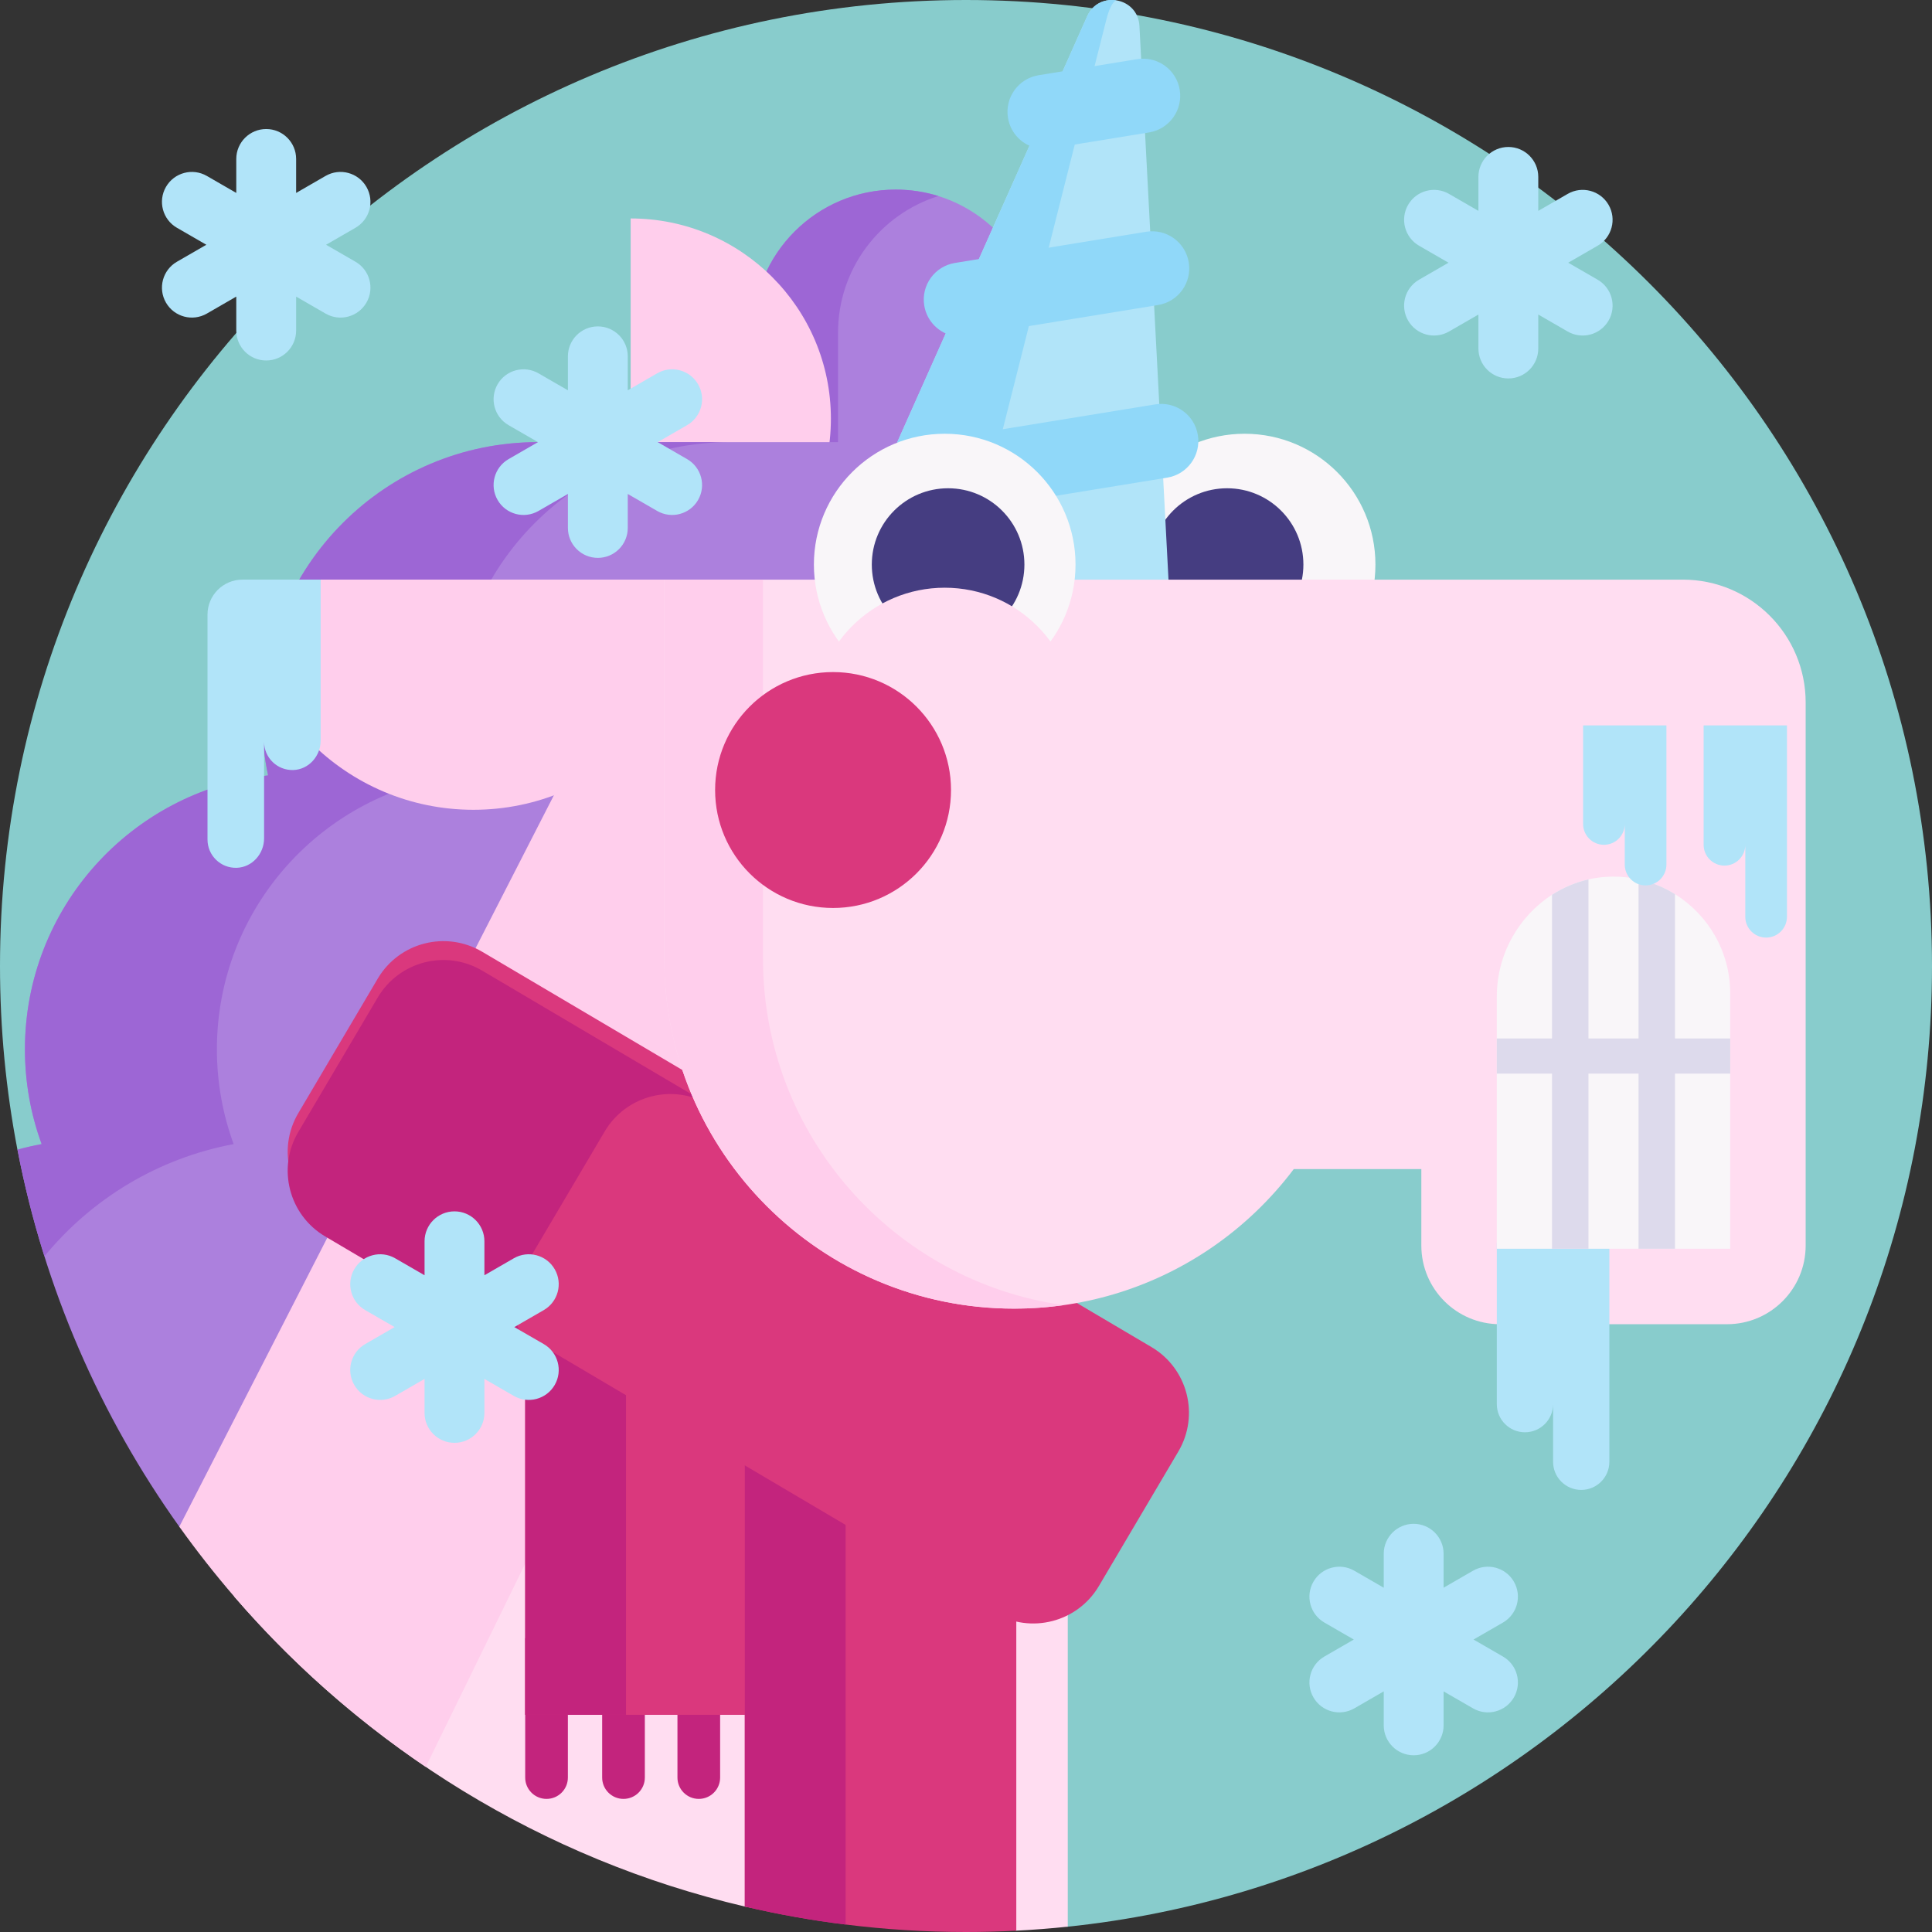 <svg id="Capa_1" enable-background="new 0 0 512 512" height="512" viewBox="0 0 512 512" width="512" xmlns="http://www.w3.org/2000/svg"><rect x="0" y="0" width="512" height="512" fill="#333333" stroke="none"/><g><path d="m512 256c0 132.276-100.322 241.12-229.029 254.596-8.863.928-17.861-74.66-26.971-74.66-124.742 0-187.09-49.659-251.379-131.265-3.033-15.757-4.621-32.028-4.621-48.671 0-141.385 114.615-256 256-256s256 114.615 256 256z" fill="#8cc"/><g><circle cx="329.836" cy="149.616" fill="#f9f6f9" r="34.667"/><circle cx="325.192" cy="149.616" fill="#453d81" r="20.221"/><path d="m237.389 50.243c-20.937 0-37.91 16.973-37.91 37.91v45.891h75.819v-45.891c.001-20.937-16.972-37.91-37.909-37.91z" fill="#ac80dd"/><path d="m248.7 51.953c-15.42 4.82-26.61 19.21-26.61 36.2v45.89h-22.61v-45.89c0-20.93 16.97-37.91 37.91-37.91 3.94 0 7.73.6 11.31 1.71z" fill="#9d66d5"/><g><path d="m310.314 165.988-8.354-159.122c-.399-7.595-10.742-9.515-13.839-2.568l-64.895 145.528z" fill="#b1e4f9"/><g fill="#90d8f9"><path d="m296.05.128c-.812-.151-1.962 1.517-2.869 5.11l-38.043 150.511-31.912-5.923 64.888-145.529c1.551-3.473 4.919-4.729 7.936-4.169z"/><path d="m230.655 138.815c-3.965-.736-7.227-3.882-7.913-8.091-.873-5.361 2.765-10.415 8.126-11.289l75.286-12.269c5.363-.874 10.415 2.765 11.289 8.126s-2.765 10.415-8.126 11.289l-75.286 12.269c-1.152.187-2.29.166-3.376-.035z"/><path d="m252.849 89.065c-3.964-.736-7.226-3.882-7.912-8.09-.874-5.361 2.763-10.416 8.124-11.29l50.684-8.266c5.36-.874 10.415 2.763 11.29 8.124.874 5.361-2.763 10.416-8.124 11.29l-50.684 8.266c-1.153.188-2.292.167-3.378-.034z"/><path d="m275.034 39.312c-3.965-.736-7.227-3.883-7.913-8.092-.873-5.361 2.765-10.415 8.126-11.288l26.104-4.252c5.36-.875 10.415 2.765 11.288 8.126s-2.765 10.415-8.126 11.288l-26.104 4.252c-1.152.188-2.29.167-3.375-.034z"/></g></g><path d="m167.134 57.892c29.306 0 53.064 23.758 53.064 53.064s-23.758 53.064-53.064 53.064z" fill="#ffceec"/><path d="m266.48 184.59h-51.03c.14 1.88.24 3.78.24 5.69 0 37.45-28.15 68.3-64.44 72.59 1.04 4.91 1.59 9.99 1.59 15.21 0 32.48-21.2 60.01-50.51 69.53 6.13 11.76-50.23 63.39-54.81 56.98-20.93-29.31-35.83-63.22-42.89-99.92 2.1-.58 4.24-1.07 6.41-1.47-2.87-7.83-4.43-16.3-4.43-25.12 0-37.45 28.15-68.3 64.44-72.59-1.04-4.91-1.59-9.99-1.59-15.21 0-40.38 32.73-73.11 73.11-73.11h92.08c17.58 0 31.83 14.25 31.83 31.82z" fill="#ac80dd"/><path d="m282.97 304.03v206.56c-4.51.47-9.06.83-13.64 1.06-4.41.23-8.86-38.912-13.33-38.912-20.17 0-39.8 36.932-58.62 32.512-53.52-12.53-100.57-41.86-135.29-82.12l113.96-269.52z" fill="#ffddf1"/><path d="m144.838 476.728c-3.123 0-5.655-2.532-5.655-5.655v-36.91h11.31v36.91c0 3.124-2.532 5.655-5.655 5.655z" fill="#c3247d"/><path d="m165.234 476.728c-3.123 0-5.655-2.532-5.655-5.655v-36.91h11.31v36.91c0 3.124-2.532 5.655-5.655 5.655z" fill="#c3247d"/><path d="m185.187 476.728c-3.123 0-5.655-2.532-5.655-5.655v-36.91h11.31v36.91c-.001 3.124-2.532 5.655-5.655 5.655z" fill="#c3247d"/><path d="m197.67 294.87-84.84 173.38c-18.85-12.75-35.92-27.94-50.74-45.12-5.13-5.95-9.99-12.13-14.57-18.54l128.53-250.98 18.48 26z" fill="#ffceec"/><path d="m139.184 335.515h71.943v118.933h-71.943z" fill="#da387d"/><path d="m139.184 335.515h26.712v118.933h-26.712z" fill="#c3247d"/><path d="m269.33 365.44v146.21c-4.41.23-8.86.35-13.33.35-10.8 0-21.45-.67-31.9-1.98-9.06-1.11-17.98-2.72-26.72-4.77v-139.81z" fill="#da387d"/><path d="m224.1 365.44v144.58c-9.06-1.11-17.98-2.72-26.72-4.77v-139.81z" fill="#c3247d"/><path d="m263.555 427.428-177.383-104.77c-9.606-5.674-12.793-18.06-7.12-27.666l21.057-35.651c5.674-9.606 18.06-12.793 27.666-7.12l177.383 104.77c9.606 5.674 12.793 18.06 7.12 27.666l-21.057 35.651c-5.674 9.606-18.061 12.794-27.666 7.12z" fill="#da387d"/><path d="m120.33 190.28c0 5.22.56 10.3 1.6 15.21-36.29 4.29-64.45 35.14-64.45 72.59 0 8.82 1.57 17.29 4.44 25.12-20.08 3.75-37.68 14.54-50.14 29.72-2.91-9.2-5.3-18.63-7.15-28.25 2.1-.58 4.24-1.07 6.41-1.47-2.87-7.83-4.43-16.3-4.43-25.12 0-37.45 28.15-68.3 64.44-72.59-1.04-4.91-1.59-9.99-1.59-15.21 0-40.38 32.73-73.11 73.11-73.11h50.88c-40.38 0-73.12 32.73-73.12 73.11z" fill="#9d66d5"/><path d="m146.303 363.181-60.134-35.518c-9.6-5.67-12.79-18.065-7.12-27.666l21.059-35.655c5.67-9.6 18.065-12.79 27.666-7.12l60.134 35.518c-9.609-5.676-21.995-2.481-27.666 7.12l-21.059 35.655c-5.67 9.6-2.489 21.99 7.12 27.666z" fill="#c3247d"/><path d="m64.468 153.606c0 33.687 27.309 60.996 60.996 60.996s60.996-27.309 60.996-60.996z" fill="#ffceec"/><path d="m430.578 203.283c-6.097 0-11.039-4.942-11.039-11.039 0-6.097 4.942-11.039 11.039-11.039 6.097 0 11.039 4.942 11.039 11.039 0 6.097-4.942 11.039-11.039 11.039z" fill="#eaaadd"/><path d="m462.52 203.283c-6.097 0-11.039-4.942-11.039-11.039 0-6.097 4.942-11.039 11.039-11.039 6.097 0 11.039 4.942 11.039 11.039 0 6.097-4.943 11.039-11.039 11.039z" fill="#eaaadd"/><path d="m445.962 153.608h-269.92v100.46c0 51.21 41.52 92.73 92.73 92.73 19.55 0 37.69-6.05 52.64-16.38 8.209-5.672 15.45-12.638 21.448-20.594h33.809v20.258c0 11.515 9.335 20.849 20.849 20.849h60.154c11.515 0 20.849-9.335 20.849-20.849v-51.224-15.617-77.073c.001-17.98-14.579-32.56-32.559-32.56z" fill="#ffddf1"/><path d="m281.882 345.876c-4.28.61-8.66.92-13.11.92-51.21 0-92.73-41.52-92.73-92.73v-100.46h26.16v100.46c0 46.78 34.65 85.47 79.68 91.81z" fill="#ffceec"/><circle cx="250.358" cy="149.616" fill="#f9f6f9" r="34.667"/><circle cx="251.257" cy="149.616" fill="#453d81" r="20.221"/><path d="m411.584 329.378h-14.914v42.734c0 4.118 3.339 7.457 7.457 7.457s7.457-3.339 7.457-7.457v15.274c0 4.118 3.339 7.457 7.457 7.457s7.457-3.338 7.457-7.457v-58.007h-14.914z" fill="#b1e4f9"/><path d="m458.52 263.24v67.69h-61.85v-66.83c0-11.3 5.87-21.33 14.63-26.97 2.93-1.89 6.19-3.29 9.66-4.08 1.95-.44 3.96-.69 6.03-.73.2 0 .41-.01.61-.01 2.28 0 4.5.25 6.63.72 3.48.76 6.73 2.11 9.66 3.93 8.78 5.47 14.63 15.21 14.63 26.28z" fill="#f9f6f9"/><path d="m396.67 275.208h61.85v9.313h-61.85z" fill="#dddaec"/><path d="m462.52 192.244h-11.04v31.631c0 3.048 2.471 5.52 5.52 5.52s5.52-2.471 5.52-5.52v19.077c0 3.048 2.471 5.519 5.52 5.519s5.52-2.471 5.52-5.519v-50.708z" fill="#b1e4f9"/><path d="m69.986 153.606h14.995v42.651c0 4.105-3.163 7.685-7.267 7.808-4.246.127-7.728-3.277-7.728-7.494v25.599c0 4.105-3.163 7.685-7.267 7.808-4.246.127-7.728-3.276-7.728-7.494v-59.604c0-5.123 4.153-9.275 9.275-9.275h5.72z" fill="#b1e4f9"/><g fill="#dddaec"><path d="m420.96 233.05v97.88h-9.66v-93.8c2.93-1.89 6.19-3.29 9.66-4.08z"/><path d="m443.89 236.96v93.97h-9.66v-97.9c3.48.76 6.73 2.11 9.66 3.93z"/></g><g fill="#b1e4f9"><path d="m430.578 192.244h-11.039v26.116c0 3.048 2.471 5.52 5.52 5.52 3.048 0 5.52-2.471 5.52-5.52v10.764c0 3.048 2.471 5.519 5.52 5.519s5.52-2.471 5.52-5.519v-36.88z"/><path d="m423.387 74.121-7.797-4.501 7.797-4.501c3.794-2.19 5.093-7.041 2.903-10.834-2.19-3.794-7.041-5.093-10.835-2.903l-7.797 4.502v-9.003c0-4.38-3.551-7.931-7.931-7.931-4.38 0-7.931 3.551-7.931 7.931v9.003l-7.797-4.502c-3.794-2.19-8.644-.89-10.835 2.903-2.19 3.793-.89 8.644 2.903 10.834l7.797 4.501-7.797 4.501c-3.794 2.19-5.093 7.041-2.903 10.834 2.19 3.793 7.041 5.093 10.835 2.903l7.797-4.501v9.003c0 4.38 3.551 7.931 7.931 7.931 4.38 0 7.931-3.551 7.931-7.931v-9.003l7.797 4.501c3.794 2.19 8.644.89 10.835-2.903 2.19-3.793.89-8.643-2.903-10.834z"/><path d="m144.102 356.194-7.797-4.501 7.797-4.501c3.794-2.19 5.093-7.041 2.903-10.834-2.19-3.794-7.041-5.093-10.835-2.903l-7.797 4.502v-9.003c0-4.38-3.551-7.931-7.931-7.931-4.38 0-7.931 3.551-7.931 7.931v9.003l-7.797-4.502c-3.794-2.19-8.644-.89-10.835 2.903-2.19 3.793-.89 8.644 2.903 10.834l7.797 4.501-7.797 4.501c-3.794 2.19-5.093 7.041-2.903 10.834 2.19 3.793 7.041 5.093 10.835 2.903l7.797-4.501v9.003c0 4.38 3.551 7.931 7.931 7.931 4.38 0 7.931-3.551 7.931-7.931v-9.003l7.797 4.501c3.794 2.19 8.644.89 10.835-2.903 2.19-3.793.89-8.643-2.903-10.834z"/><path d="m94.206 69.365-7.797-4.501 7.797-4.501c3.794-2.19 5.093-7.041 2.903-10.834-2.19-3.794-7.041-5.093-10.835-2.903l-7.797 4.502v-9.003c0-4.38-3.551-7.931-7.931-7.931-4.38 0-7.931 3.551-7.931 7.931v9.003l-7.797-4.502c-3.794-2.19-8.644-.89-10.835 2.903-2.19 3.793-.89 8.644 2.903 10.834l7.797 4.501-7.797 4.501c-3.794 2.19-5.093 7.041-2.903 10.834 2.19 3.793 7.041 5.093 10.835 2.903l7.797-4.501v9.003c0 4.38 3.551 7.931 7.931 7.931 4.38 0 7.931-3.551 7.931-7.931v-9.003l7.797 4.501c3.794 2.19 8.644.89 10.835-2.903 2.191-3.793.891-8.643-2.903-10.834z"/><path d="m398.297 438.997-7.797-4.501 7.797-4.501c3.794-2.19 5.093-7.041 2.903-10.834-2.19-3.794-7.041-5.093-10.835-2.903l-7.797 4.502v-9.003c0-4.38-3.551-7.931-7.931-7.931-4.38 0-7.931 3.551-7.931 7.931v9.003l-7.797-4.502c-3.794-2.19-8.644-.89-10.835 2.903-2.19 3.793-.89 8.644 2.903 10.834l7.797 4.501-7.797 4.501c-3.794 2.19-5.093 7.041-2.903 10.834 2.19 3.793 7.041 5.093 10.835 2.903l7.797-4.501v9.003c0 4.38 3.551 7.931 7.931 7.931 4.38 0 7.931-3.551 7.931-7.931v-9.003l7.797 4.501c3.794 2.19 8.644.89 10.835-2.903 2.191-3.793.891-8.644-2.903-10.834z"/><path d="m182.093 121.671-7.797-4.501 7.797-4.501c3.794-2.19 5.093-7.041 2.903-10.834-2.19-3.794-7.041-5.093-10.835-2.903l-7.797 4.502v-9.003c0-4.38-3.551-7.931-7.931-7.931-4.38 0-7.931 3.551-7.931 7.931v9.003l-7.797-4.502c-3.794-2.19-8.644-.89-10.835 2.903-2.19 3.793-.89 8.644 2.903 10.834l7.797 4.501-7.797 4.501c-3.794 2.19-5.093 7.041-2.903 10.834 2.19 3.793 7.041 5.093 10.835 2.903l7.797-4.501v9.003c0 4.38 3.551 7.931 7.931 7.931 4.38 0 7.931-3.551 7.931-7.931v-9.003l7.797 4.501c3.794 2.19 8.644.89 10.835-2.903 2.19-3.793.89-8.643-2.903-10.834z"/></g><circle cx="250.358" cy="190.416" fill="#ffddf1" r="34.667"/><circle cx="220.77" cy="209.365" fill="#da387d" r="31.259"/></g></g></svg>